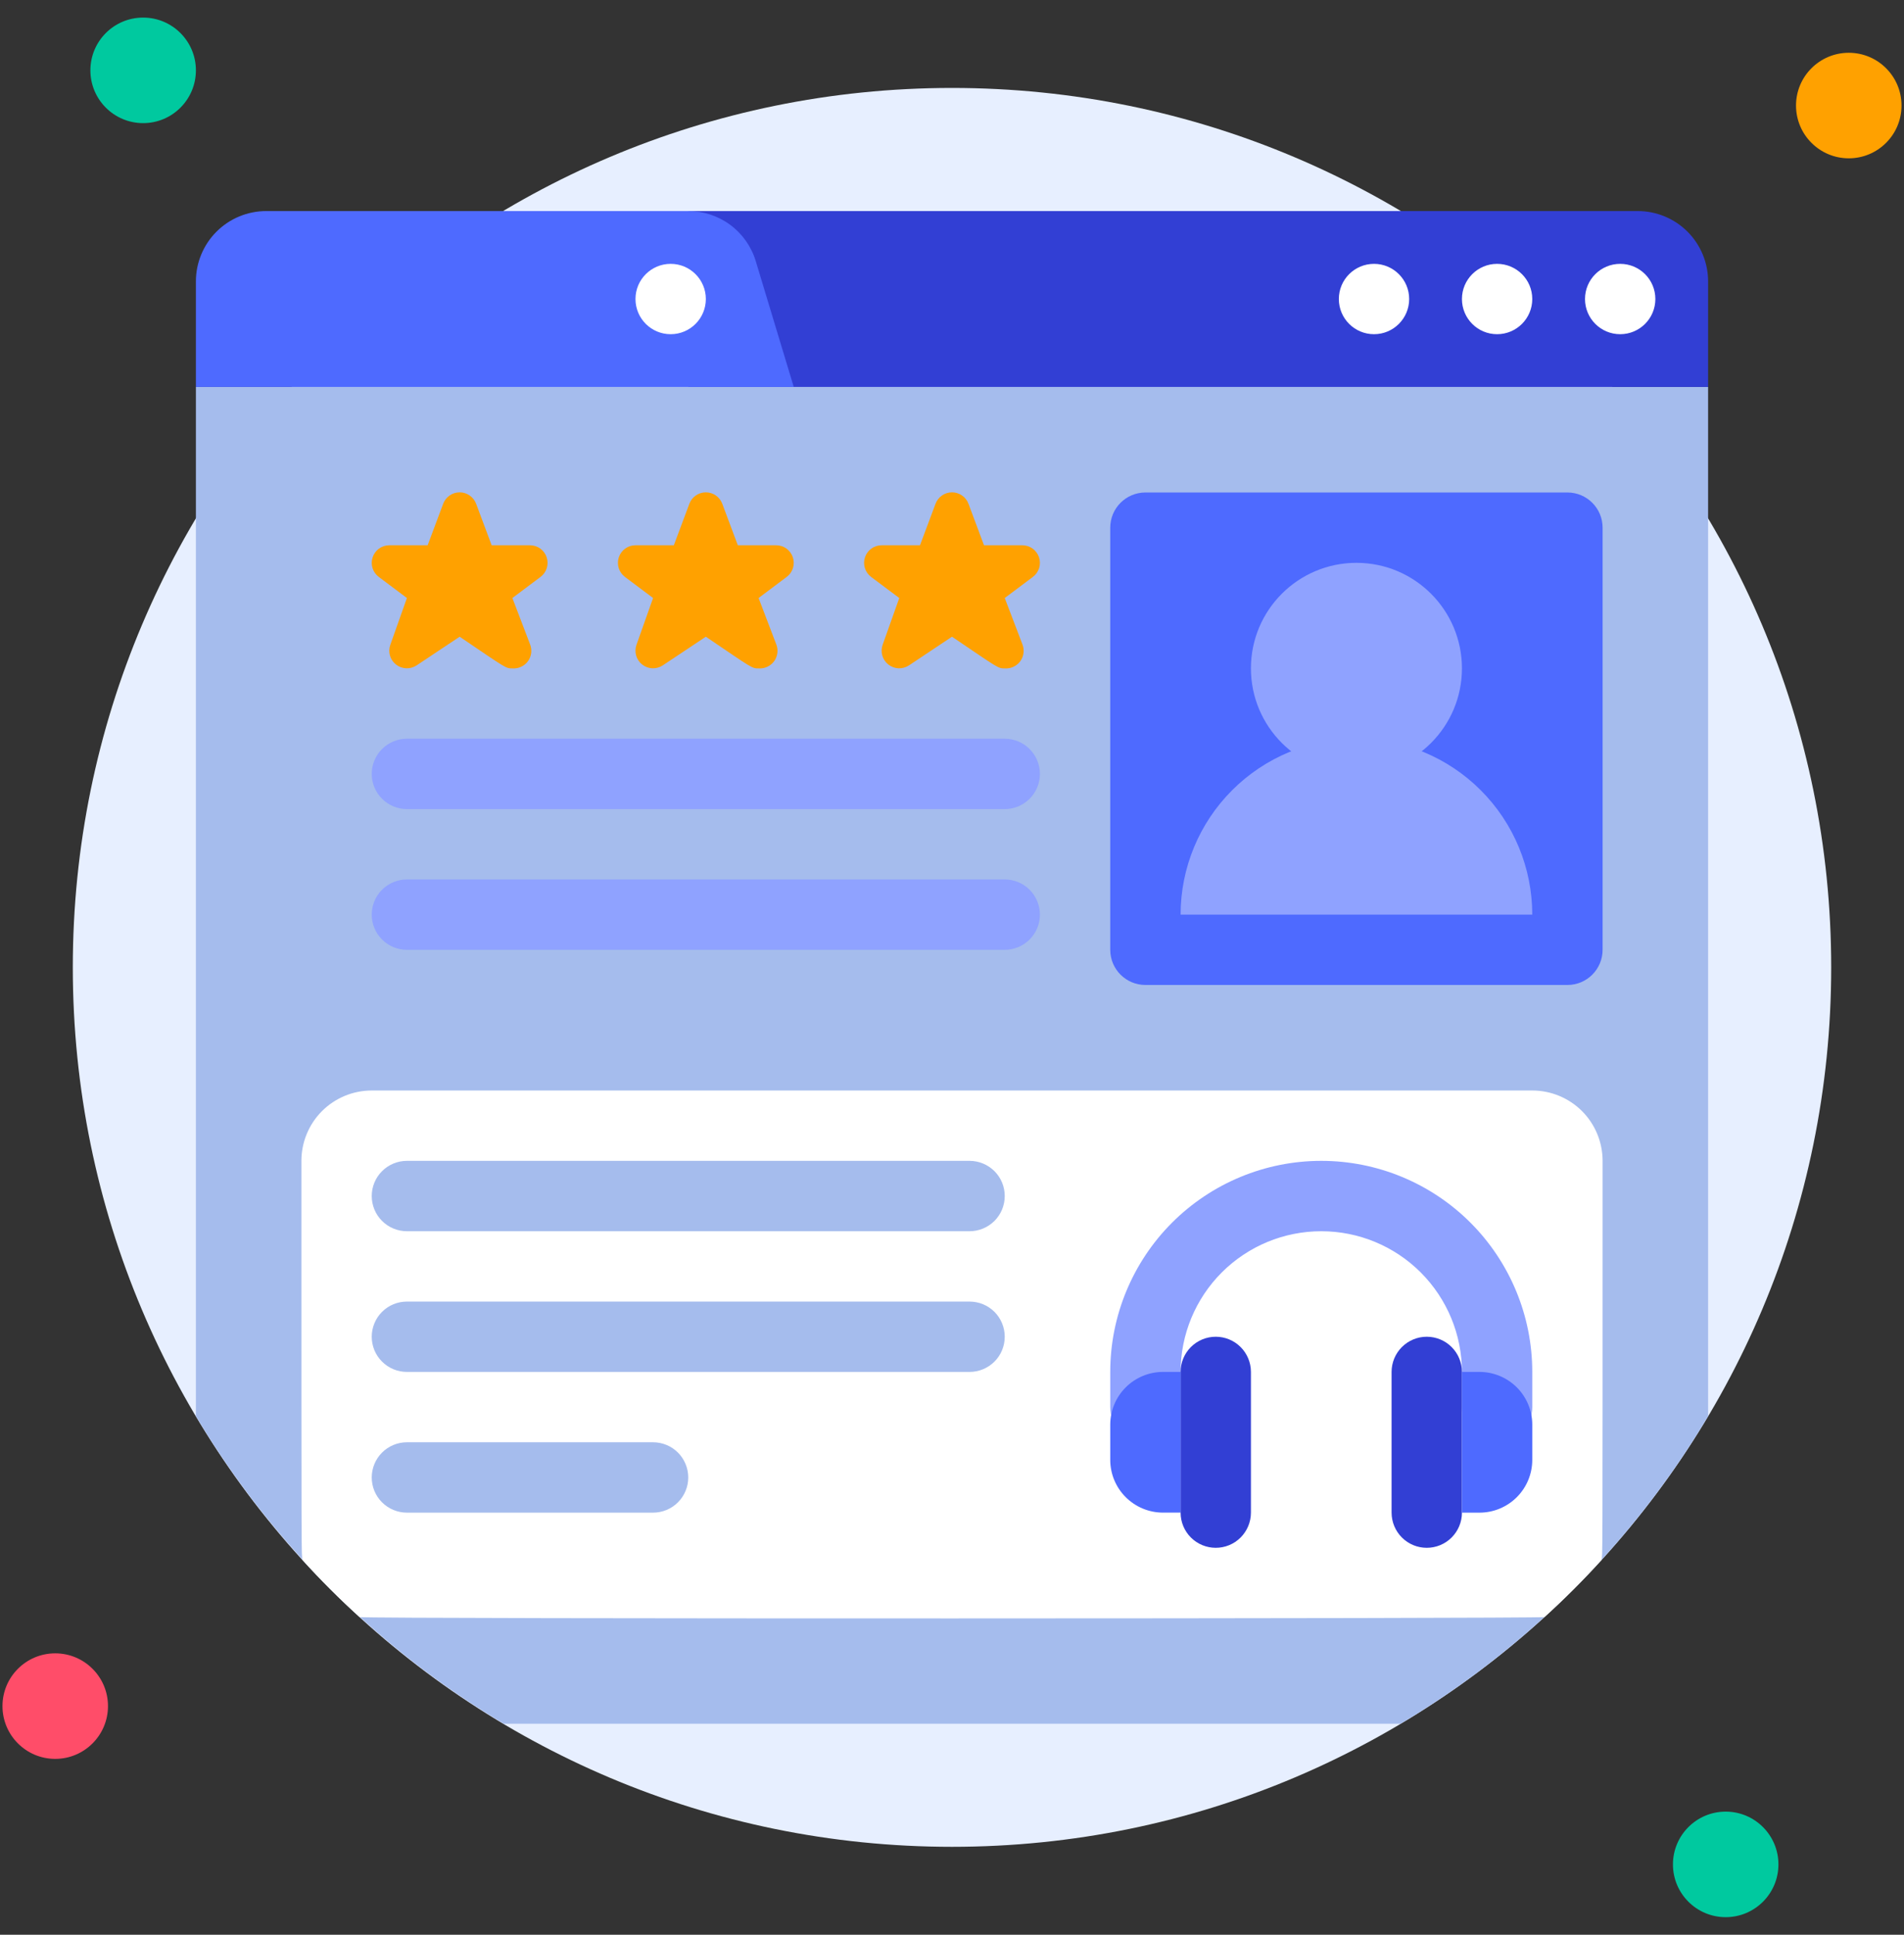 <svg width="63" height="64" viewBox="0 0 63 64" fill="none" xmlns="http://www.w3.org/2000/svg">
<rect x="0" y="0" width="63" height="64" fill="#333333" stroke="none"/>
<path d="M31.5 61.091C47.566 61.091 60.591 48.067 60.591 32C60.591 15.934 47.566 2.909 31.5 2.909C15.434 2.909 2.409 15.934 2.409 32C2.409 48.067 15.434 61.091 31.5 61.091Z" fill="#E7EFFF"/>
<path d="M4.736 4.073C5.7 4.073 6.482 3.291 6.482 2.327C6.482 1.363 5.7 0.582 4.736 0.582C3.772 0.582 2.991 1.363 2.991 2.327C2.991 3.291 3.772 4.073 4.736 4.073Z" fill="#00C99F"/>
<path d="M61.173 5.237C62.137 5.237 62.918 4.455 62.918 3.491C62.918 2.527 62.137 1.746 61.173 1.746C60.209 1.746 59.427 2.527 59.427 3.491C59.427 4.455 60.209 5.237 61.173 5.237Z" fill="#FFA100"/>
<path d="M57.1 63.418C58.064 63.418 58.845 62.637 58.845 61.673C58.845 60.709 58.064 59.927 57.1 59.927C56.136 59.927 55.355 60.709 55.355 61.673C55.355 62.637 56.136 63.418 57.1 63.418Z" fill="#00C99F"/>
<path d="M1.827 58.182C2.791 58.182 3.573 57.4 3.573 56.436C3.573 55.472 2.791 54.691 1.827 54.691C0.863 54.691 0.082 55.472 0.082 56.436C0.082 57.4 0.863 58.182 1.827 58.182Z" fill="#FF4D69"/>
<path d="M56.518 12.8V46.843C55.507 48.545 54.323 50.14 52.986 51.602C51.113 50.764 51.102 53.405 51.102 53.487C49.64 54.824 48.045 56.007 46.342 57.019H16.669C14.967 56.007 13.372 54.824 11.91 53.487C11.946 53.231 11.922 52.97 11.84 52.725C11.758 52.48 11.62 52.257 11.437 52.075C11.255 51.892 11.032 51.754 10.787 51.672C10.542 51.59 10.281 51.566 10.025 51.602C8.684 50.141 7.497 48.546 6.482 46.843V12.8H56.518Z" fill="#A5BCED"/>
<path d="M22.773 6.982H54.191C54.808 6.982 55.4 7.227 55.837 7.664C56.273 8.1 56.518 8.692 56.518 9.309V12.8H22.773V6.982Z" fill="#323FD4"/>
<path d="M26.264 12.8H6.482V9.309C6.482 8.692 6.727 8.1 7.163 7.664C7.6 7.227 8.192 6.982 8.809 6.982H22.773C23.274 6.981 23.762 7.142 24.165 7.44C24.567 7.739 24.863 8.16 25.007 8.64L26.264 12.8Z" fill="#4E6AFF"/>
<path d="M22.191 11.055C22.834 11.055 23.355 10.534 23.355 9.891C23.355 9.249 22.834 8.728 22.191 8.728C21.548 8.728 21.027 9.249 21.027 9.891C21.027 10.534 21.548 11.055 22.191 11.055Z" fill="white"/>
<path d="M53.609 11.055C54.252 11.055 54.773 10.534 54.773 9.891C54.773 9.249 54.252 8.728 53.609 8.728C52.966 8.728 52.445 9.249 52.445 9.891C52.445 10.534 52.966 11.055 53.609 11.055Z" fill="white"/>
<path d="M49.536 11.055C50.179 11.055 50.7 10.534 50.7 9.891C50.7 9.249 50.179 8.728 49.536 8.728C48.894 8.728 48.373 9.249 48.373 9.891C48.373 10.534 48.894 11.055 49.536 11.055Z" fill="white"/>
<path d="M45.464 11.055C46.106 11.055 46.627 10.534 46.627 9.891C46.627 9.249 46.106 8.728 45.464 8.728C44.821 8.728 44.3 9.249 44.3 9.891C44.3 10.534 44.821 11.055 45.464 11.055Z" fill="white"/>
<path d="M51.864 16.291H37.9C37.257 16.291 36.736 16.812 36.736 17.455V31.418C36.736 32.061 37.257 32.582 37.9 32.582H51.864C52.506 32.582 53.027 32.061 53.027 31.418V17.455C53.027 16.812 52.506 16.291 51.864 16.291Z" fill="#4E6AFF"/>
<path d="M53.027 38.4C53.027 52.364 53.027 51.322 52.992 51.602C52.394 52.263 51.763 52.895 51.101 53.492C50.816 53.545 12.242 53.556 11.899 53.492C11.237 52.895 10.605 52.263 10.008 51.602C9.973 51.322 9.973 52.212 9.973 38.4C9.973 37.783 10.218 37.191 10.654 36.754C11.091 36.318 11.683 36.073 12.3 36.073H50.7C51.317 36.073 51.909 36.318 52.346 36.754C52.782 37.191 53.027 37.783 53.027 38.4Z" fill="white"/>
<path d="M49.536 47.709C49.228 47.709 48.932 47.587 48.714 47.369C48.495 47.15 48.373 46.855 48.373 46.546V45.382C48.373 44.148 47.882 42.964 47.009 42.091C46.136 41.218 44.953 40.728 43.718 40.728C42.484 40.728 41.3 41.218 40.427 42.091C39.554 42.964 39.064 44.148 39.064 45.382V46.546C39.064 46.855 38.941 47.15 38.723 47.369C38.505 47.587 38.209 47.709 37.9 47.709C37.591 47.709 37.295 47.587 37.077 47.369C36.859 47.15 36.736 46.855 36.736 46.546V45.382C36.736 43.531 37.472 41.755 38.781 40.445C40.091 39.136 41.867 38.4 43.718 38.4C45.57 38.4 47.346 39.136 48.655 40.445C49.964 41.755 50.7 43.531 50.7 45.382V46.546C50.7 46.855 50.577 47.15 50.359 47.369C50.141 47.587 49.845 47.709 49.536 47.709Z" fill="#8FA2FF"/>
<path d="M40.227 51.2C39.919 51.2 39.623 51.078 39.404 50.859C39.186 50.641 39.064 50.345 39.064 50.036V45.382C39.064 45.073 39.186 44.777 39.404 44.559C39.623 44.341 39.919 44.218 40.227 44.218C40.536 44.218 40.832 44.341 41.05 44.559C41.268 44.777 41.391 45.073 41.391 45.382V50.036C41.391 50.345 41.268 50.641 41.05 50.859C40.832 51.078 40.536 51.2 40.227 51.2Z" fill="#323FD4"/>
<path d="M38.482 45.382H39.064V50.036H38.482C38.019 50.036 37.575 49.852 37.248 49.525C36.92 49.198 36.736 48.754 36.736 48.291V47.127C36.736 46.664 36.92 46.22 37.248 45.893C37.575 45.566 38.019 45.382 38.482 45.382V45.382Z" fill="#4E6AFF"/>
<path d="M47.209 51.2C47.518 51.2 47.814 51.078 48.032 50.859C48.25 50.641 48.373 50.345 48.373 50.036V45.382C48.373 45.073 48.25 44.777 48.032 44.559C47.814 44.341 47.518 44.218 47.209 44.218C46.9 44.218 46.605 44.341 46.386 44.559C46.168 44.777 46.045 45.073 46.045 45.382V50.036C46.045 50.345 46.168 50.641 46.386 50.859C46.605 51.078 46.9 51.2 47.209 51.2Z" fill="#323FD4"/>
<path d="M48.955 50.037H48.373V45.382H48.955C49.417 45.382 49.861 45.566 50.189 45.893C50.516 46.221 50.7 46.665 50.7 47.127V48.291C50.7 48.754 50.516 49.198 50.189 49.525C49.861 49.853 49.417 50.037 48.955 50.037V50.037Z" fill="#4E6AFF"/>
<path d="M44.882 25.6C46.81 25.6 48.373 24.037 48.373 22.109C48.373 20.181 46.81 18.618 44.882 18.618C42.954 18.618 41.391 20.181 41.391 22.109C41.391 24.037 42.954 25.6 44.882 25.6Z" fill="#8FA2FF"/>
<path d="M50.7 30.255H39.064C39.064 28.712 39.677 27.232 40.768 26.141C41.859 25.049 43.339 24.436 44.882 24.436C46.425 24.436 47.905 25.049 48.996 26.141C50.087 27.232 50.7 28.712 50.7 30.255V30.255Z" fill="#8FA2FF"/>
<path d="M34.176 19.084L33.245 19.782L33.827 21.306C33.865 21.398 33.879 21.498 33.867 21.597C33.856 21.696 33.819 21.79 33.761 21.871C33.703 21.951 33.624 22.015 33.534 22.057C33.444 22.099 33.344 22.117 33.245 22.11C33.019 22.11 33.047 22.11 31.5 21.062L30.075 22.011C29.972 22.078 29.851 22.112 29.729 22.107C29.606 22.101 29.488 22.058 29.392 21.981C29.296 21.905 29.227 21.801 29.193 21.683C29.16 21.565 29.165 21.439 29.207 21.324L29.755 19.782L28.823 19.084C28.726 19.011 28.654 18.909 28.617 18.792C28.581 18.675 28.582 18.55 28.621 18.435C28.659 18.319 28.733 18.218 28.832 18.146C28.931 18.075 29.05 18.037 29.173 18.037H30.441L30.953 16.669C30.994 16.557 31.068 16.46 31.166 16.392C31.264 16.323 31.38 16.286 31.5 16.286C31.619 16.286 31.736 16.323 31.834 16.392C31.932 16.46 32.006 16.557 32.047 16.669L32.559 18.037H33.827C33.949 18.037 34.068 18.075 34.167 18.146C34.266 18.218 34.34 18.319 34.379 18.435C34.418 18.55 34.419 18.675 34.383 18.792C34.346 18.909 34.274 19.011 34.176 19.084Z" fill="#FFA100"/>
<path d="M26.031 19.084L25.1 19.782L25.682 21.306C25.72 21.398 25.734 21.498 25.722 21.597C25.71 21.696 25.674 21.79 25.616 21.871C25.557 21.951 25.479 22.015 25.389 22.057C25.299 22.099 25.199 22.117 25.1 22.11C24.873 22.11 24.902 22.11 23.355 21.062L21.929 22.011C21.827 22.078 21.706 22.112 21.583 22.107C21.461 22.101 21.343 22.058 21.247 21.981C21.151 21.905 21.081 21.801 21.048 21.683C21.015 21.565 21.02 21.439 21.062 21.324L21.609 19.782L20.678 19.084C20.581 19.011 20.508 18.909 20.472 18.792C20.436 18.675 20.437 18.55 20.475 18.435C20.514 18.319 20.588 18.218 20.687 18.146C20.786 18.075 20.905 18.037 21.027 18.037H22.296L22.808 16.669C22.848 16.557 22.923 16.46 23.021 16.392C23.118 16.323 23.235 16.286 23.355 16.286C23.474 16.286 23.591 16.323 23.689 16.392C23.786 16.46 23.861 16.557 23.901 16.669L24.413 18.037H25.682C25.804 18.037 25.923 18.075 26.022 18.146C26.121 18.218 26.195 18.319 26.234 18.435C26.272 18.55 26.274 18.675 26.237 18.792C26.201 18.909 26.129 19.011 26.031 19.084Z" fill="#FFA100"/>
<path d="M17.885 19.084L16.954 19.782L17.536 21.306C17.574 21.398 17.588 21.498 17.577 21.597C17.565 21.696 17.528 21.79 17.47 21.871C17.412 21.951 17.334 22.015 17.243 22.057C17.153 22.099 17.054 22.117 16.954 22.11C16.728 22.11 16.757 22.11 15.209 21.062L13.784 22.011C13.681 22.078 13.56 22.112 13.438 22.107C13.315 22.101 13.197 22.058 13.101 21.981C13.005 21.905 12.936 21.801 12.902 21.683C12.869 21.565 12.874 21.439 12.917 21.324L13.464 19.782L12.533 19.084C12.435 19.011 12.363 18.909 12.326 18.792C12.29 18.675 12.291 18.55 12.33 18.435C12.368 18.319 12.443 18.218 12.541 18.146C12.641 18.075 12.76 18.037 12.882 18.037H14.15L14.662 16.669C14.703 16.557 14.777 16.46 14.875 16.392C14.973 16.323 15.089 16.286 15.209 16.286C15.329 16.286 15.445 16.323 15.543 16.392C15.641 16.46 15.715 16.557 15.756 16.669L16.268 18.037H17.536C17.658 18.037 17.777 18.075 17.877 18.146C17.976 18.218 18.05 18.319 18.088 18.435C18.127 18.55 18.128 18.675 18.092 18.792C18.055 18.909 17.983 19.011 17.885 19.084Z" fill="#FFA100"/>
<path d="M33.245 26.764H13.464C13.155 26.764 12.859 26.641 12.641 26.423C12.422 26.205 12.3 25.909 12.3 25.6C12.3 25.291 12.422 24.996 12.641 24.777C12.859 24.559 13.155 24.436 13.464 24.436H33.245C33.554 24.436 33.85 24.559 34.068 24.777C34.286 24.996 34.409 25.291 34.409 25.6C34.409 25.909 34.286 26.205 34.068 26.423C33.85 26.641 33.554 26.764 33.245 26.764Z" fill="#8FA2FF"/>
<path d="M33.245 31.419H13.464C13.155 31.419 12.859 31.296 12.641 31.078C12.422 30.86 12.3 30.564 12.3 30.255C12.3 29.946 12.422 29.65 12.641 29.432C12.859 29.214 13.155 29.091 13.464 29.091H33.245C33.554 29.091 33.85 29.214 34.068 29.432C34.286 29.65 34.409 29.946 34.409 30.255C34.409 30.564 34.286 30.86 34.068 31.078C33.85 31.296 33.554 31.419 33.245 31.419Z" fill="#8FA2FF"/>
<path d="M13.464 40.728H32.082C32.39 40.728 32.686 40.605 32.905 40.387C33.123 40.169 33.245 39.873 33.245 39.564C33.245 39.255 33.123 38.959 32.905 38.741C32.686 38.523 32.39 38.4 32.082 38.4H13.464C13.155 38.4 12.859 38.523 12.641 38.741C12.422 38.959 12.3 39.255 12.3 39.564C12.3 39.873 12.422 40.169 12.641 40.387C12.859 40.605 13.155 40.728 13.464 40.728V40.728Z" fill="#A5BCED"/>
<path d="M13.464 45.382H32.082C32.39 45.382 32.686 45.259 32.905 45.041C33.123 44.823 33.245 44.527 33.245 44.218C33.245 43.91 33.123 43.614 32.905 43.395C32.686 43.177 32.39 43.055 32.082 43.055H13.464C13.155 43.055 12.859 43.177 12.641 43.395C12.422 43.614 12.3 43.91 12.3 44.218C12.3 44.527 12.422 44.823 12.641 45.041C12.859 45.259 13.155 45.382 13.464 45.382V45.382Z" fill="#A5BCED"/>
<path d="M13.464 50.037H21.609C21.918 50.037 22.214 49.914 22.432 49.696C22.65 49.478 22.773 49.182 22.773 48.873C22.773 48.565 22.65 48.269 22.432 48.05C22.214 47.832 21.918 47.709 21.609 47.709H13.464C13.155 47.709 12.859 47.832 12.641 48.05C12.422 48.269 12.3 48.565 12.3 48.873C12.3 49.182 12.422 49.478 12.641 49.696C12.859 49.914 13.155 50.037 13.464 50.037V50.037Z" fill="#A5BCED"/>
</svg>

